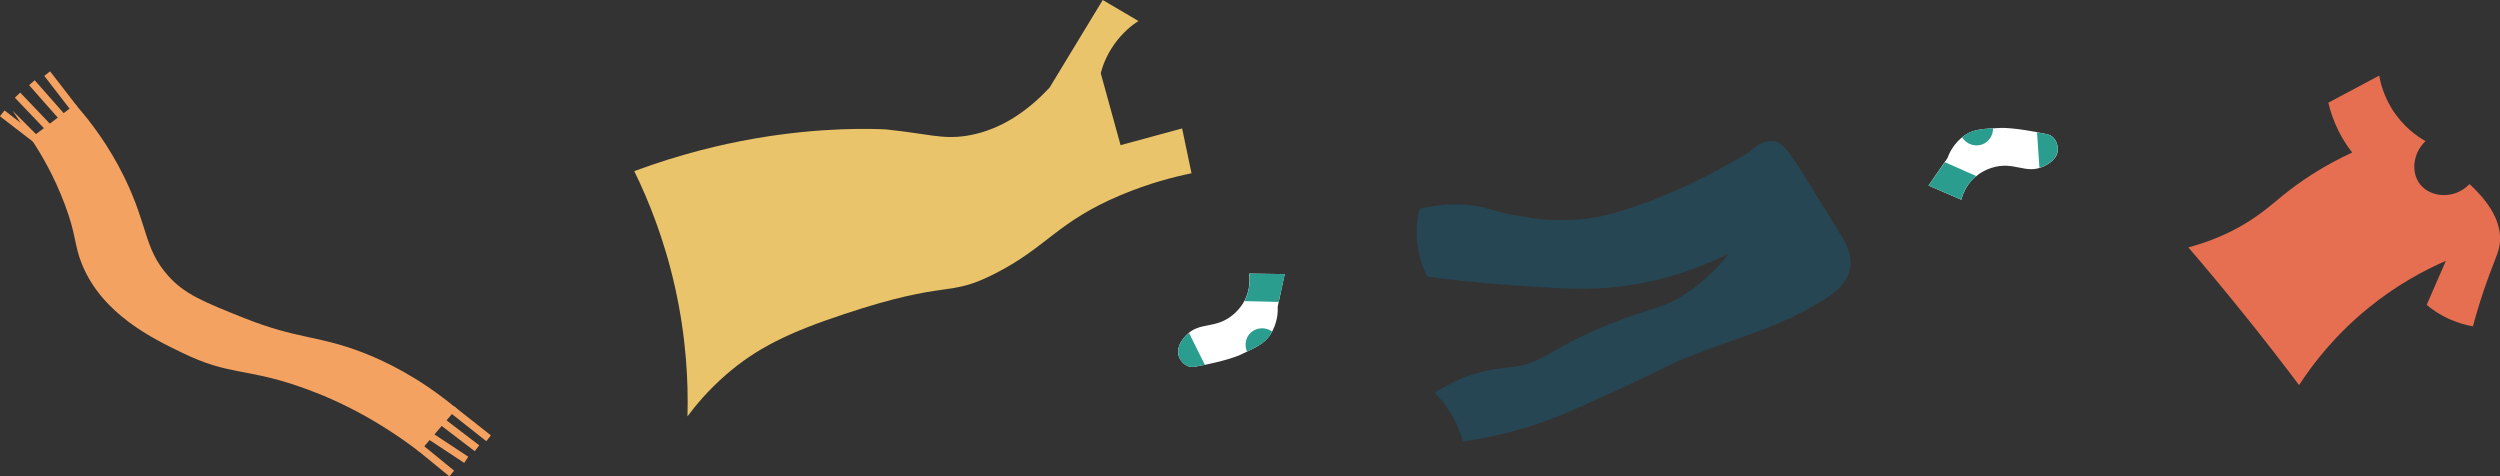 <?xml version="1.0" encoding="UTF-8"?>
<svg id="Layer_2" data-name="Layer 2" xmlns="http://www.w3.org/2000/svg" viewBox="0 0 337.91 64.39">
  <rect x="0" y="0" width="337.91" height="64.39" fill="#333333" stroke="none"/>
  <defs>
    <style>
      .cls-1 {
        fill: #f4a261;
      }

      .cls-1, .cls-2 {
        stroke: #f4a261;
        stroke-miterlimit: 10;
      }

      .cls-2 {
        fill: none;
      }

      .cls-3 {
        fill: #2a9d8f;
      }

      .cls-3, .cls-4, .cls-5, .cls-6, .cls-7 {
        stroke-width: 0px;
      }

      .cls-4 {
        fill: #264653;
      }

      .cls-5 {
        fill: #fff;
      }

      .cls-6 {
        fill: #e9c46a;
      }

      .cls-7 {
        fill: #e76f51;
      }
    </style>
  </defs>
  <g id="vliegende_kleren" data-name="vliegende kleren">
    <g>
      <path class="cls-4" d="M239.54,19.07s.29,0,.57.08c1.35.42,2.63,2.77,8.76,12.7.59.95,1.51,2.5,1.21,4.32-.38,2.28-2.44,3.65-3.8,4.49-6.18,3.8-11.62,4.97-18.14,7.6-3.1,1.25-1.9,1-12.26,5.7-3.87,1.76-6.04,2.7-8.98,3.63-3.74,1.18-6.94,1.76-9.15,2.07-.28-.98-.75-2.26-1.55-3.63-.75-1.27-1.57-2.24-2.25-2.94.88-.59,2.23-1.39,3.97-2.07,2.83-1.1,5.08-1.25,6.22-1.38,4.84-.55,5.03-2.53,13.77-5.97,5.64-2.22,6.88-1.92,10.06-4.04,2.71-1.82,4.56-3.88,5.7-5.35-6.17,3.04-11.46,4.09-15.03,4.49-4.04.46-7.32.24-13.64-.17-5-.33-9.15-.81-12.09-1.21-.51-1-1.19-2.66-1.38-4.84-.16-1.81.1-3.32.35-4.32,1.49-.37,3.8-.76,6.56-.52,2.54.22,2.94.76,6.22,1.38,1.56.3,5.15.95,9.33.52,2.61-.27,4.46-.87,6.56-1.55,8.1-2.65,15.87-7.49,15.87-7.49.6-.61,1.72-1.55,3.13-1.49Z"/>
      <g>
        <path class="cls-1" d="M4.82,18.79c1.76-1.34,3.53-2.68,5.29-4.01,1.73,1.99,4.13,5.1,6.2,9.3,3.26,6.62,2.65,9.7,6.02,13.5,2.3,2.6,5,3.68,10.4,5.84,7.44,2.97,10.08,2.34,16.24,4.74,2.97,1.16,7.26,3.23,12.04,7.12-1.46,1.7-2.92,3.41-4.38,5.11-6.46-4.86-12.25-7.36-16.42-8.76-7.15-2.39-9.14-1.39-15.33-4.38-4.02-1.94-10.63-5.14-13.32-11.68-1.08-2.63-.7-3.8-2.37-8.21-1.43-3.78-3.14-6.69-4.38-8.58Z"/>
        <path class="cls-2" d="M.3,15.32c1.5,1.16,3.01,2.31,4.51,3.47"/>
        <path class="cls-2" d="M2.37,12.86c1.43,1.5,2.87,3.01,4.3,4.51"/>
        <path class="cls-2" d="M4.31,11.18c1.41,1.59,2.81,3.19,4.22,4.78"/>
        <path class="cls-2" d="M6.38,9.95c1.24,1.61,2.48,3.21,3.72,4.82"/>
        <path class="cls-2" d="M66.04,59.24c-1.68-1.32-3.35-2.64-5.03-3.97"/>
        <path class="cls-2" d="M64.47,60.59c-1.61-1.23-3.23-2.47-4.84-3.7"/>
        <path class="cls-2" d="M63.02,62.15c-1.68-1.11-3.36-2.22-5.05-3.33"/>
        <path class="cls-2" d="M61.06,64c-1.48-1.21-2.95-2.41-4.43-3.62"/>
      </g>
      <path class="cls-6" d="M153.85,2.82l-4.8-2.82c-2.4,3.95-4.8,7.9-7.19,11.85-2.62,2.8-6.32,5.71-11.14,6.49-3.35.54-5.26-.26-11-.85h0c-1.62-.08-8.58-.37-17.91,1.27-4.31.76-9.83,2.05-16.08,4.37,1.93,3.95,4.06,9.22,5.5,15.66,1.54,6.88,1.82,12.91,1.69,17.49,1.11-1.49,2.81-3.55,5.22-5.64,4.19-3.65,8.64-5.76,15.94-8.18,14.42-4.79,13.86-2.13,20.45-5.5,7.04-3.6,8.34-6.96,16.93-10.58,3.89-1.64,7.29-2.49,9.59-2.96-.42-2.02-.85-4.04-1.27-6.06-2.77.75-5.55,1.5-8.32,2.26-.89-3.24-1.79-6.49-2.68-9.73.25-.95.75-2.38,1.81-3.88,1.14-1.62,2.43-2.62,3.27-3.17Z"/>
      <path class="cls-7" d="M317.92,20.62c-1.47.68-3.71,1.8-6.26,3.51-3.51,2.35-4.62,3.81-7.48,5.65-1.78,1.15-4.52,2.62-8.39,3.66,2.47,2.88,4.97,5.88,7.48,9,2.62,3.25,5.11,6.46,7.48,9.61,1.85-2.85,4.82-6.71,9.31-10.38,3.88-3.17,7.65-5.16,10.53-6.41-.86,1.98-1.73,3.97-2.59,5.95.73.61,1.79,1.37,3.2,1.98,1.16.51,2.22.77,3.05.92.45-1.68,1.17-4.18,2.29-7.17.89-2.37,1.32-3.16,1.37-4.43.08-1.72-.53-4.32-4.12-7.63-2.03,2.13-5.31,1.84-6.71,0-1.19-1.55-.99-4.14.76-5.8-1.06-.61-3.06-1.95-4.58-4.43-1.05-1.72-1.49-3.35-1.68-4.43-2.29,1.22-4.58,2.44-6.87,3.66.24,1.05.66,2.38,1.37,3.81.59,1.19,1.25,2.15,1.83,2.9Z"/>
      <g>
        <path class="cls-5" d="M173.65,37.05c-.32,1.47-.63,2.93-.95,4.4.03.57.04,2.23-1.06,3.87-.76,1.12-1.85,1.63-4.02,2.65,0,0-1.73.82-6.11,1.6-.13.02-.42.07-.78-.02-.74-.2-1.3-.93-1.46-1.58-.28-1.19.73-2.3.99-2.58,1.85-2.01,4-.8,6.44-2.88,1.16-.98,1.63-2.07,1.74-2.35.55-1.33.47-2.55.38-3.18,1.6.02,3.21.05,4.81.07Z"/>
        <path class="cls-3" d="M171.95,44.81c-.9-.64-2.12-.57-2.89.15-.69.64-.9,1.67-.51,2.57.14-.07,1.06-.5,1.68-.89.23-.15.44-.3.46-.31.19-.14.34-.25.51-.43.17-.18.28-.33.38-.47.11-.15.24-.36.38-.62Z"/>
        <path class="cls-3" d="M159.43,48.41c-.25-.53-.19-1.04-.17-1.21.07-.49.28-.82.46-1.12.2-.33.43-.57.55-.69.16-.17.32-.31.43-.41.72,1.44,1.43,2.89,2.15,4.33-.32.05-.57.1-.75.14-.41.09-.65.16-1,.15-.15,0-.27-.03-.36-.05-.22-.06-.38-.15-.47-.2-.24-.14-.39-.3-.47-.39-.08-.08-.25-.27-.38-.54Z"/>
        <path class="cls-3" d="M168.2,40.7c1.54.04,3.08.07,4.63.11.28-1.25.55-2.51.83-3.76-1.6-.02-3.21-.05-4.81-.07.05.38.08.84.04,1.36-.08,1.04-.42,1.86-.68,2.37Z"/>
      </g>
      <g>
        <path class="cls-5" d="M260.66,25.08c.85-1.23,1.7-2.47,2.56-3.7.19-.53.81-2.08,2.46-3.17,1.13-.75,2.34-.8,4.73-.92,0,0,1.91-.1,6.26.85.13.03.42.09.71.32.61.47.85,1.35.74,2.02-.19,1.21-1.56,1.85-1.89,2.01-2.47,1.15-4-.79-7.05.2-1.44.47-2.29,1.29-2.51,1.51-1.01,1.02-1.41,2.18-1.57,2.8-1.47-.64-2.95-1.27-4.42-1.91Z"/>
        <path class="cls-3" d="M265.2,18.56c.59.94,1.74,1.33,2.73.96.88-.33,1.47-1.2,1.46-2.18-.16,0-1.17.06-1.89.18-.27.05-.52.11-.54.12-.23.06-.41.1-.63.2-.23.1-.39.2-.53.29-.16.1-.36.24-.59.43Z"/>
        <path class="cls-3" d="M278.14,20.01c.03.59-.22,1.03-.31,1.18-.25.43-.57.65-.85.86-.31.22-.61.36-.77.43-.22.1-.41.17-.55.21-.11-1.61-.22-3.22-.33-4.82.31.07.57.12.75.16.42.07.66.1.98.25.14.07.24.13.31.19.18.14.29.29.35.37.16.22.24.43.28.54.04.11.12.34.14.65Z"/>
        <path class="cls-3" d="M267.1,23.79c-1.41-.62-2.82-1.25-4.23-1.87-.73,1.05-1.47,2.11-2.2,3.16,1.47.64,2.95,1.27,4.42,1.91.09-.37.24-.81.48-1.27.47-.93,1.09-1.56,1.54-1.93Z"/>
      </g>
    </g>
  </g>
</svg>